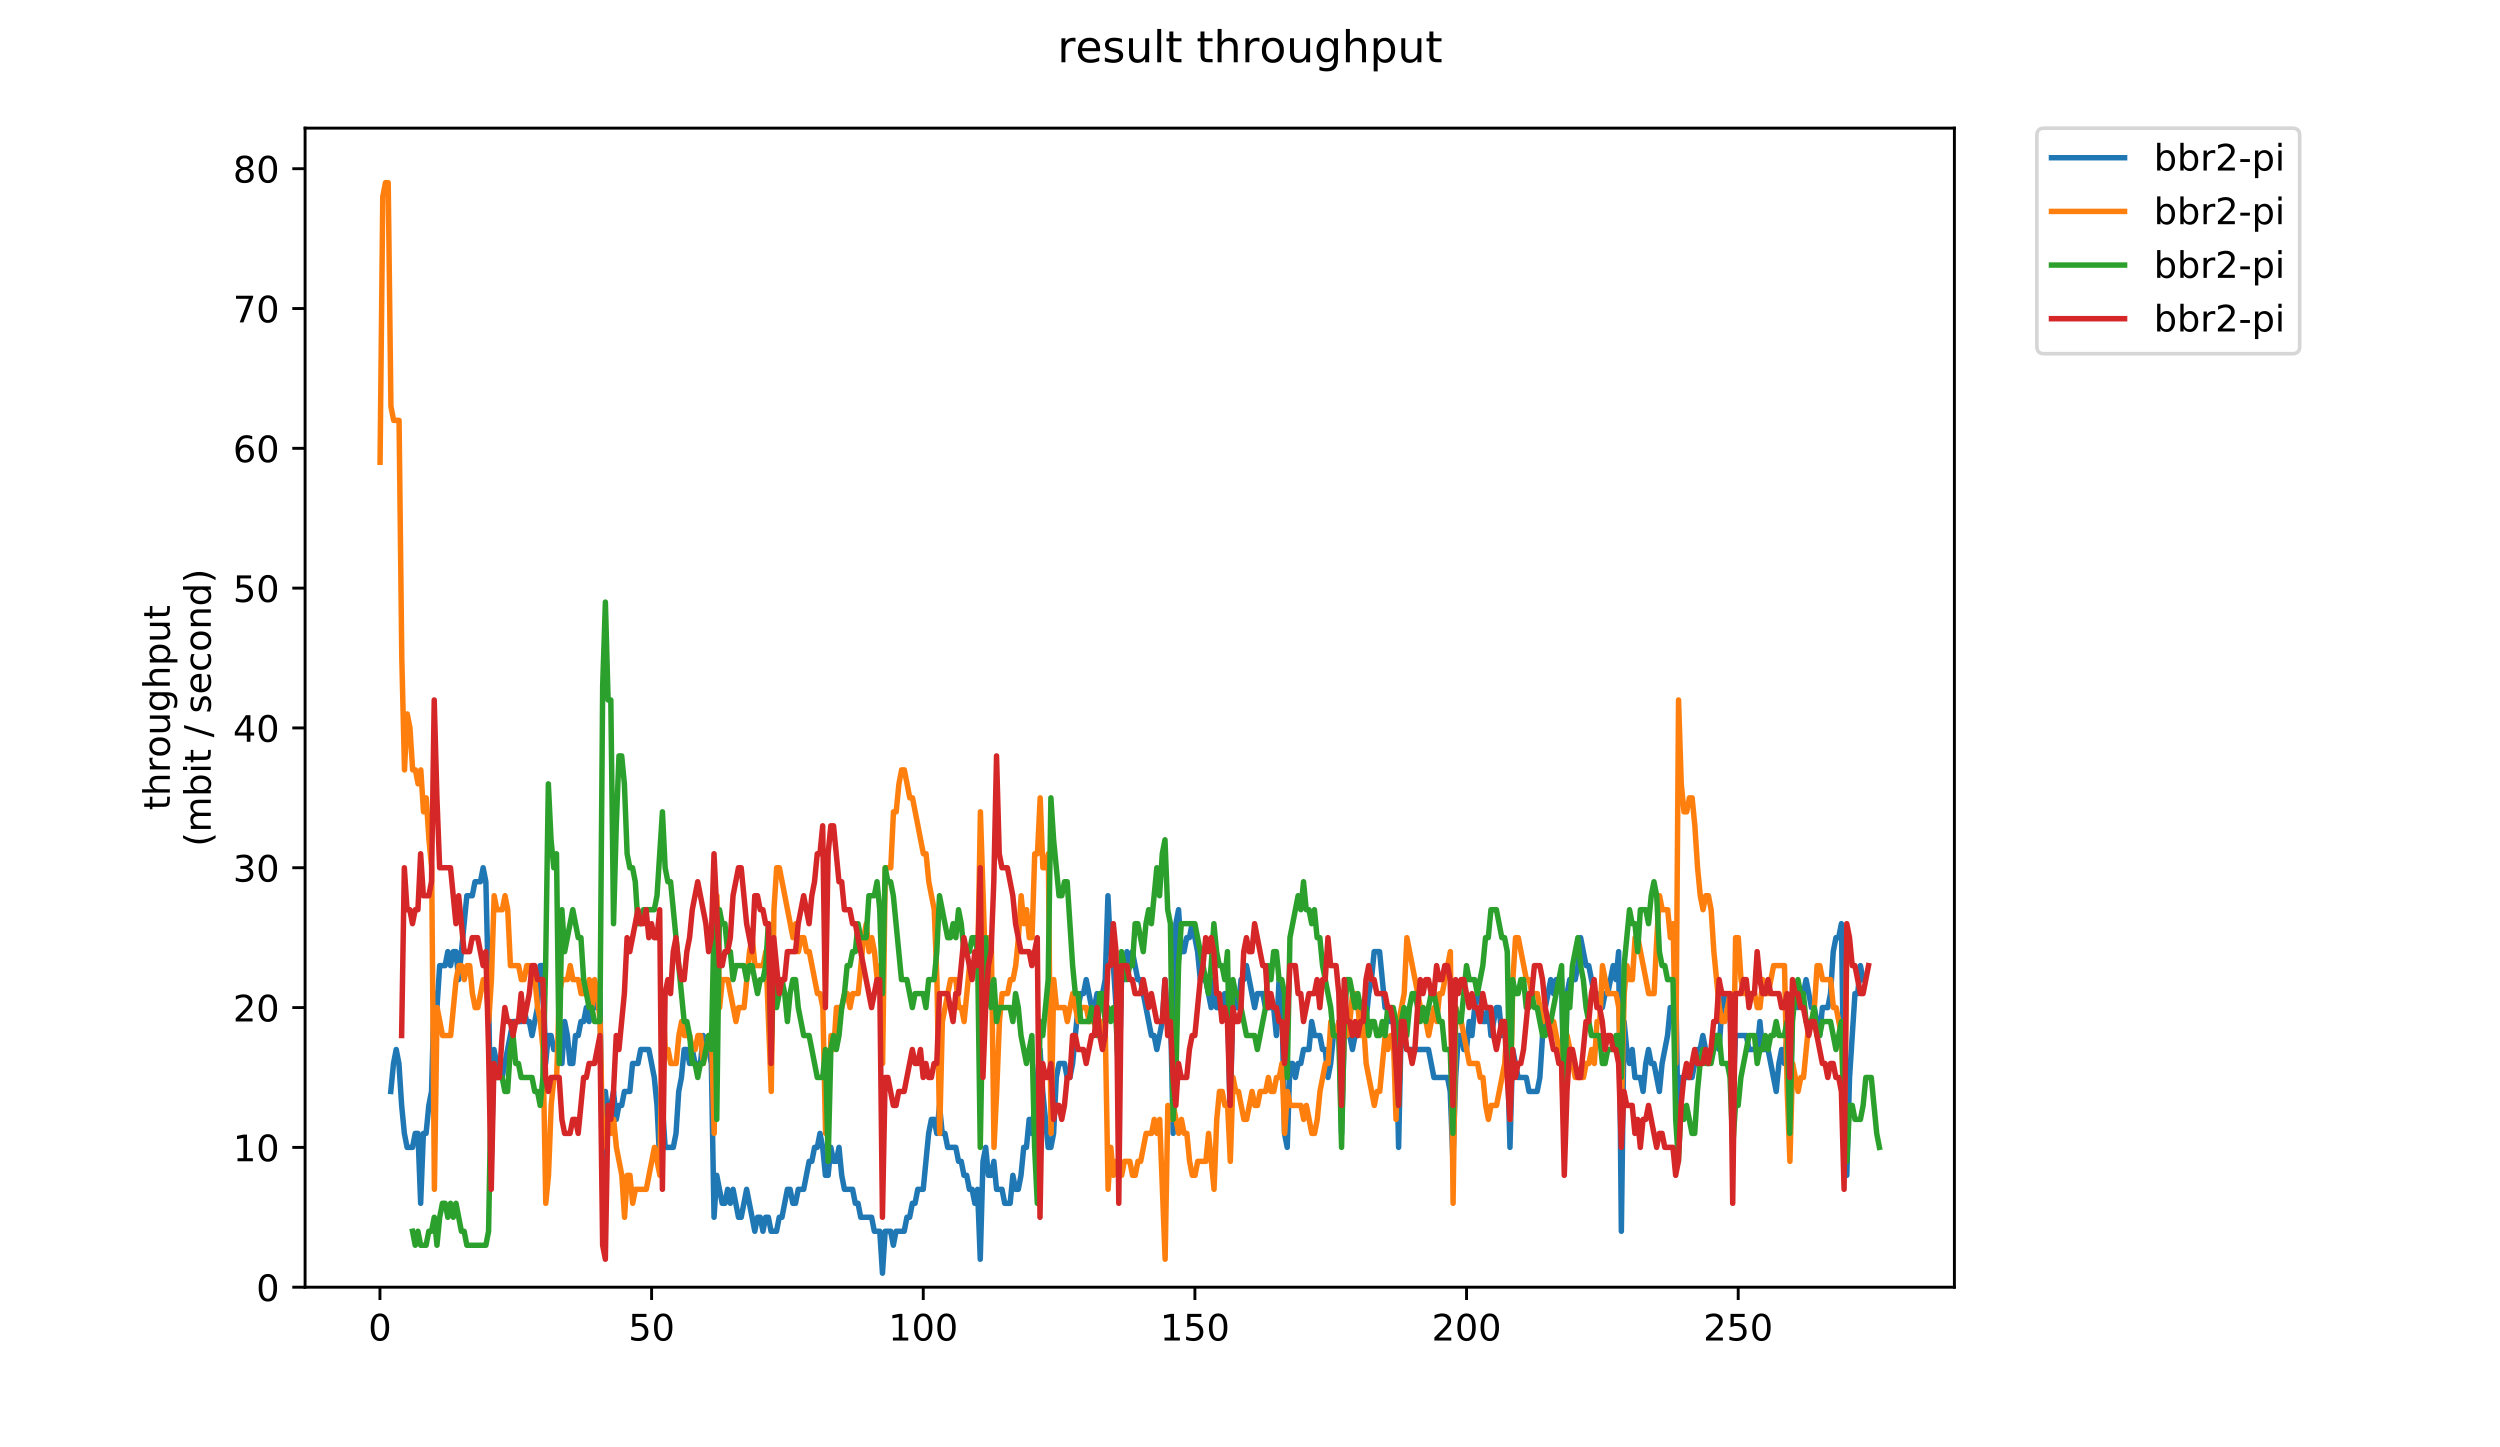 <?xml version="1.0" encoding="utf-8" standalone="no"?>
<!DOCTYPE svg PUBLIC "-//W3C//DTD SVG 1.1//EN"
  "http://www.w3.org/Graphics/SVG/1.1/DTD/svg11.dtd">
<!-- Created with matplotlib (https://matplotlib.org/) -->
<svg height="396pt" version="1.1" viewBox="0 0 684 396" width="684pt" xmlns="http://www.w3.org/2000/svg" xmlns:xlink="http://www.w3.org/1999/xlink">
 <defs>
  <style type="text/css">
*{stroke-linecap:butt;stroke-linejoin:round;}
  </style>
 </defs>
 <g id="figure_1">
  <g id="patch_1">
   <path d="M 0 396 
L 684 396 
L 684 0 
L 0 0 
z
" style="fill:#ffffff;"/>
  </g>
  <g id="axes_1">
   <g id="patch_2">
    <path d="M 83.472 352.174 
L 534.722 352.174 
L 534.722 35.062 
L 83.472 35.062 
z
" style="fill:#ffffff;"/>
   </g>
   <g id="matplotlib.axis_1">
    <g id="xtick_1">
     <g id="line2d_1">
      <defs>
       <path d="M 0 0 
L 0 3.5 
" id="ma4797d5f36" style="stroke:#000000;stroke-width:0.8;"/>
      </defs>
      <g>
       <use style="stroke:#000000;stroke-width:0.8;" x="103.954" xlink:href="#ma4797d5f36" y="352.174"/>
      </g>
     </g>
     <g id="text_1">
      <!-- 0 -->
      <defs>
       <path d="M 31.781 66.406 
Q 24.172 66.406 20.328 58.906 
Q 16.5 51.422 16.5 36.375 
Q 16.5 21.391 20.328 13.891 
Q 24.172 6.391 31.781 6.391 
Q 39.453 6.391 43.281 13.891 
Q 47.125 21.391 47.125 36.375 
Q 47.125 51.422 43.281 58.906 
Q 39.453 66.406 31.781 66.406 
z
M 31.781 74.219 
Q 44.047 74.219 50.516 64.516 
Q 56.984 54.828 56.984 36.375 
Q 56.984 17.969 50.516 8.266 
Q 44.047 -1.422 31.781 -1.422 
Q 19.531 -1.422 13.062 8.266 
Q 6.594 17.969 6.594 36.375 
Q 6.594 54.828 13.062 64.516 
Q 19.531 74.219 31.781 74.219 
z
" id="DejaVuSans-48"/>
      </defs>
      <g transform="translate(100.773 366.773)scale(0.1 -0.1)">
       <use xlink:href="#DejaVuSans-48"/>
      </g>
     </g>
    </g>
    <g id="xtick_2">
     <g id="line2d_2">
      <g>
       <use style="stroke:#000000;stroke-width:0.8;" x="178.278" xlink:href="#ma4797d5f36" y="352.174"/>
      </g>
     </g>
     <g id="text_2">
      <!-- 50 -->
      <defs>
       <path d="M 10.797 72.906 
L 49.516 72.906 
L 49.516 64.594 
L 19.828 64.594 
L 19.828 46.734 
Q 21.969 47.469 24.109 47.828 
Q 26.266 48.188 28.422 48.188 
Q 40.625 48.188 47.75 41.5 
Q 54.891 34.812 54.891 23.391 
Q 54.891 11.625 47.562 5.094 
Q 40.234 -1.422 26.906 -1.422 
Q 22.312 -1.422 17.547 -0.641 
Q 12.797 0.141 7.719 1.703 
L 7.719 11.625 
Q 12.109 9.234 16.797 8.062 
Q 21.484 6.891 26.703 6.891 
Q 35.156 6.891 40.078 11.328 
Q 45.016 15.766 45.016 23.391 
Q 45.016 31 40.078 35.438 
Q 35.156 39.891 26.703 39.891 
Q 22.75 39.891 18.812 39.016 
Q 14.891 38.141 10.797 36.281 
z
" id="DejaVuSans-53"/>
      </defs>
      <g transform="translate(171.915 366.773)scale(0.1 -0.1)">
       <use xlink:href="#DejaVuSans-53"/>
       <use x="63.623" xlink:href="#DejaVuSans-48"/>
      </g>
     </g>
    </g>
    <g id="xtick_3">
     <g id="line2d_3">
      <g>
       <use style="stroke:#000000;stroke-width:0.8;" x="252.601" xlink:href="#ma4797d5f36" y="352.174"/>
      </g>
     </g>
     <g id="text_3">
      <!-- 100 -->
      <defs>
       <path d="M 12.406 8.297 
L 28.516 8.297 
L 28.516 63.922 
L 10.984 60.406 
L 10.984 69.391 
L 28.422 72.906 
L 38.281 72.906 
L 38.281 8.297 
L 54.391 8.297 
L 54.391 0 
L 12.406 0 
z
" id="DejaVuSans-49"/>
      </defs>
      <g transform="translate(243.057 366.773)scale(0.1 -0.1)">
       <use xlink:href="#DejaVuSans-49"/>
       <use x="63.623" xlink:href="#DejaVuSans-48"/>
       <use x="127.246" xlink:href="#DejaVuSans-48"/>
      </g>
     </g>
    </g>
    <g id="xtick_4">
     <g id="line2d_4">
      <g>
       <use style="stroke:#000000;stroke-width:0.8;" x="326.925" xlink:href="#ma4797d5f36" y="352.174"/>
      </g>
     </g>
     <g id="text_4">
      <!-- 150 -->
      <g transform="translate(317.381 366.773)scale(0.1 -0.1)">
       <use xlink:href="#DejaVuSans-49"/>
       <use x="63.623" xlink:href="#DejaVuSans-53"/>
       <use x="127.246" xlink:href="#DejaVuSans-48"/>
      </g>
     </g>
    </g>
    <g id="xtick_5">
     <g id="line2d_5">
      <g>
       <use style="stroke:#000000;stroke-width:0.8;" x="401.248" xlink:href="#ma4797d5f36" y="352.174"/>
      </g>
     </g>
     <g id="text_5">
      <!-- 200 -->
      <defs>
       <path d="M 19.188 8.297 
L 53.609 8.297 
L 53.609 0 
L 7.328 0 
L 7.328 8.297 
Q 12.938 14.109 22.625 23.891 
Q 32.328 33.688 34.812 36.531 
Q 39.547 41.844 41.422 45.531 
Q 43.312 49.219 43.312 52.781 
Q 43.312 58.594 39.234 62.25 
Q 35.156 65.922 28.609 65.922 
Q 23.969 65.922 18.812 64.312 
Q 13.672 62.703 7.812 59.422 
L 7.812 69.391 
Q 13.766 71.781 18.938 73 
Q 24.125 74.219 28.422 74.219 
Q 39.75 74.219 46.484 68.547 
Q 53.219 62.891 53.219 53.422 
Q 53.219 48.922 51.531 44.891 
Q 49.859 40.875 45.406 35.406 
Q 44.188 33.984 37.641 27.219 
Q 31.109 20.453 19.188 8.297 
z
" id="DejaVuSans-50"/>
      </defs>
      <g transform="translate(391.704 366.773)scale(0.1 -0.1)">
       <use xlink:href="#DejaVuSans-50"/>
       <use x="63.623" xlink:href="#DejaVuSans-48"/>
       <use x="127.246" xlink:href="#DejaVuSans-48"/>
      </g>
     </g>
    </g>
    <g id="xtick_6">
     <g id="line2d_6">
      <g>
       <use style="stroke:#000000;stroke-width:0.8;" x="475.572" xlink:href="#ma4797d5f36" y="352.174"/>
      </g>
     </g>
     <g id="text_6">
      <!-- 250 -->
      <g transform="translate(466.028 366.773)scale(0.1 -0.1)">
       <use xlink:href="#DejaVuSans-50"/>
       <use x="63.623" xlink:href="#DejaVuSans-53"/>
       <use x="127.246" xlink:href="#DejaVuSans-48"/>
      </g>
     </g>
    </g>
   </g>
   <g id="matplotlib.axis_2">
    <g id="ytick_1">
     <g id="line2d_7">
      <defs>
       <path d="M 0 0 
L -3.5 0 
" id="m66c50a9ea8" style="stroke:#000000;stroke-width:0.8;"/>
      </defs>
      <g>
       <use style="stroke:#000000;stroke-width:0.8;" x="83.472" xlink:href="#m66c50a9ea8" y="352.174"/>
      </g>
     </g>
     <g id="text_7">
      <!-- 0 -->
      <g transform="translate(70.11 355.973)scale(0.1 -0.1)">
       <use xlink:href="#DejaVuSans-48"/>
      </g>
     </g>
    </g>
    <g id="ytick_2">
     <g id="line2d_8">
      <g>
       <use style="stroke:#000000;stroke-width:0.8;" x="83.472" xlink:href="#m66c50a9ea8" y="313.922"/>
      </g>
     </g>
     <g id="text_8">
      <!-- 10 -->
      <g transform="translate(63.747 317.721)scale(0.1 -0.1)">
       <use xlink:href="#DejaVuSans-49"/>
       <use x="63.623" xlink:href="#DejaVuSans-48"/>
      </g>
     </g>
    </g>
    <g id="ytick_3">
     <g id="line2d_9">
      <g>
       <use style="stroke:#000000;stroke-width:0.8;" x="83.472" xlink:href="#m66c50a9ea8" y="275.67"/>
      </g>
     </g>
     <g id="text_9">
      <!-- 20 -->
      <g transform="translate(63.747 279.469)scale(0.1 -0.1)">
       <use xlink:href="#DejaVuSans-50"/>
       <use x="63.623" xlink:href="#DejaVuSans-48"/>
      </g>
     </g>
    </g>
    <g id="ytick_4">
     <g id="line2d_10">
      <g>
       <use style="stroke:#000000;stroke-width:0.8;" x="83.472" xlink:href="#m66c50a9ea8" y="237.417"/>
      </g>
     </g>
     <g id="text_10">
      <!-- 30 -->
      <defs>
       <path d="M 40.578 39.312 
Q 47.656 37.797 51.625 33 
Q 55.609 28.219 55.609 21.188 
Q 55.609 10.406 48.188 4.484 
Q 40.766 -1.422 27.094 -1.422 
Q 22.516 -1.422 17.656 -0.516 
Q 12.797 0.391 7.625 2.203 
L 7.625 11.719 
Q 11.719 9.328 16.594 8.109 
Q 21.484 6.891 26.812 6.891 
Q 36.078 6.891 40.938 10.547 
Q 45.797 14.203 45.797 21.188 
Q 45.797 27.641 41.281 31.266 
Q 36.766 34.906 28.719 34.906 
L 20.219 34.906 
L 20.219 43.016 
L 29.109 43.016 
Q 36.375 43.016 40.234 45.922 
Q 44.094 48.828 44.094 54.297 
Q 44.094 59.906 40.109 62.906 
Q 36.141 65.922 28.719 65.922 
Q 24.656 65.922 20.016 65.031 
Q 15.375 64.156 9.812 62.312 
L 9.812 71.094 
Q 15.438 72.656 20.344 73.438 
Q 25.25 74.219 29.594 74.219 
Q 40.828 74.219 47.359 69.109 
Q 53.906 64.016 53.906 55.328 
Q 53.906 49.266 50.438 45.094 
Q 46.969 40.922 40.578 39.312 
z
" id="DejaVuSans-51"/>
      </defs>
      <g transform="translate(63.747 241.216)scale(0.1 -0.1)">
       <use xlink:href="#DejaVuSans-51"/>
       <use x="63.623" xlink:href="#DejaVuSans-48"/>
      </g>
     </g>
    </g>
    <g id="ytick_5">
     <g id="line2d_11">
      <g>
       <use style="stroke:#000000;stroke-width:0.8;" x="83.472" xlink:href="#m66c50a9ea8" y="199.165"/>
      </g>
     </g>
     <g id="text_11">
      <!-- 40 -->
      <defs>
       <path d="M 37.797 64.312 
L 12.891 25.391 
L 37.797 25.391 
z
M 35.203 72.906 
L 47.609 72.906 
L 47.609 25.391 
L 58.016 25.391 
L 58.016 17.188 
L 47.609 17.188 
L 47.609 0 
L 37.797 0 
L 37.797 17.188 
L 4.891 17.188 
L 4.891 26.703 
z
" id="DejaVuSans-52"/>
      </defs>
      <g transform="translate(63.747 202.964)scale(0.1 -0.1)">
       <use xlink:href="#DejaVuSans-52"/>
       <use x="63.623" xlink:href="#DejaVuSans-48"/>
      </g>
     </g>
    </g>
    <g id="ytick_6">
     <g id="line2d_12">
      <g>
       <use style="stroke:#000000;stroke-width:0.8;" x="83.472" xlink:href="#m66c50a9ea8" y="160.913"/>
      </g>
     </g>
     <g id="text_12">
      <!-- 50 -->
      <g transform="translate(63.747 164.712)scale(0.1 -0.1)">
       <use xlink:href="#DejaVuSans-53"/>
       <use x="63.623" xlink:href="#DejaVuSans-48"/>
      </g>
     </g>
    </g>
    <g id="ytick_7">
     <g id="line2d_13">
      <g>
       <use style="stroke:#000000;stroke-width:0.8;" x="83.472" xlink:href="#m66c50a9ea8" y="122.66"/>
      </g>
     </g>
     <g id="text_13">
      <!-- 60 -->
      <defs>
       <path d="M 33.016 40.375 
Q 26.375 40.375 22.484 35.828 
Q 18.609 31.297 18.609 23.391 
Q 18.609 15.531 22.484 10.953 
Q 26.375 6.391 33.016 6.391 
Q 39.656 6.391 43.531 10.953 
Q 47.406 15.531 47.406 23.391 
Q 47.406 31.297 43.531 35.828 
Q 39.656 40.375 33.016 40.375 
z
M 52.594 71.297 
L 52.594 62.312 
Q 48.875 64.062 45.094 64.984 
Q 41.312 65.922 37.594 65.922 
Q 27.828 65.922 22.672 59.328 
Q 17.531 52.734 16.797 39.406 
Q 19.672 43.656 24.016 45.922 
Q 28.375 48.188 33.594 48.188 
Q 44.578 48.188 50.953 41.516 
Q 57.328 34.859 57.328 23.391 
Q 57.328 12.156 50.688 5.359 
Q 44.047 -1.422 33.016 -1.422 
Q 20.359 -1.422 13.672 8.266 
Q 6.984 17.969 6.984 36.375 
Q 6.984 53.656 15.188 63.938 
Q 23.391 74.219 37.203 74.219 
Q 40.922 74.219 44.703 73.484 
Q 48.484 72.75 52.594 71.297 
z
" id="DejaVuSans-54"/>
      </defs>
      <g transform="translate(63.747 126.46)scale(0.1 -0.1)">
       <use xlink:href="#DejaVuSans-54"/>
       <use x="63.623" xlink:href="#DejaVuSans-48"/>
      </g>
     </g>
    </g>
    <g id="ytick_8">
     <g id="line2d_14">
      <g>
       <use style="stroke:#000000;stroke-width:0.8;" x="83.472" xlink:href="#m66c50a9ea8" y="84.408"/>
      </g>
     </g>
     <g id="text_14">
      <!-- 70 -->
      <defs>
       <path d="M 8.203 72.906 
L 55.078 72.906 
L 55.078 68.703 
L 28.609 0 
L 18.312 0 
L 43.219 64.594 
L 8.203 64.594 
z
" id="DejaVuSans-55"/>
      </defs>
      <g transform="translate(63.747 88.207)scale(0.1 -0.1)">
       <use xlink:href="#DejaVuSans-55"/>
       <use x="63.623" xlink:href="#DejaVuSans-48"/>
      </g>
     </g>
    </g>
    <g id="ytick_9">
     <g id="line2d_15">
      <g>
       <use style="stroke:#000000;stroke-width:0.8;" x="83.472" xlink:href="#m66c50a9ea8" y="46.156"/>
      </g>
     </g>
     <g id="text_15">
      <!-- 80 -->
      <defs>
       <path d="M 31.781 34.625 
Q 24.75 34.625 20.719 30.859 
Q 16.703 27.094 16.703 20.516 
Q 16.703 13.922 20.719 10.156 
Q 24.75 6.391 31.781 6.391 
Q 38.812 6.391 42.859 10.172 
Q 46.922 13.969 46.922 20.516 
Q 46.922 27.094 42.891 30.859 
Q 38.875 34.625 31.781 34.625 
z
M 21.922 38.812 
Q 15.578 40.375 12.031 44.719 
Q 8.5 49.078 8.5 55.328 
Q 8.5 64.062 14.719 69.141 
Q 20.953 74.219 31.781 74.219 
Q 42.672 74.219 48.875 69.141 
Q 55.078 64.062 55.078 55.328 
Q 55.078 49.078 51.531 44.719 
Q 48 40.375 41.703 38.812 
Q 48.828 37.156 52.797 32.312 
Q 56.781 27.484 56.781 20.516 
Q 56.781 9.906 50.312 4.234 
Q 43.844 -1.422 31.781 -1.422 
Q 19.734 -1.422 13.25 4.234 
Q 6.781 9.906 6.781 20.516 
Q 6.781 27.484 10.781 32.312 
Q 14.797 37.156 21.922 38.812 
z
M 18.312 54.391 
Q 18.312 48.734 21.844 45.562 
Q 25.391 42.391 31.781 42.391 
Q 38.141 42.391 41.719 45.562 
Q 45.312 48.734 45.312 54.391 
Q 45.312 60.062 41.719 63.234 
Q 38.141 66.406 31.781 66.406 
Q 25.391 66.406 21.844 63.234 
Q 18.312 60.062 18.312 54.391 
z
" id="DejaVuSans-56"/>
      </defs>
      <g transform="translate(63.747 49.955)scale(0.1 -0.1)">
       <use xlink:href="#DejaVuSans-56"/>
       <use x="63.623" xlink:href="#DejaVuSans-48"/>
      </g>
     </g>
    </g>
    <g id="text_16">
     <!-- throughput -->
     <defs>
      <path d="M 18.312 70.219 
L 18.312 54.688 
L 36.812 54.688 
L 36.812 47.703 
L 18.312 47.703 
L 18.312 18.016 
Q 18.312 11.328 20.141 9.422 
Q 21.969 7.516 27.594 7.516 
L 36.812 7.516 
L 36.812 0 
L 27.594 0 
Q 17.188 0 13.234 3.875 
Q 9.281 7.766 9.281 18.016 
L 9.281 47.703 
L 2.688 47.703 
L 2.688 54.688 
L 9.281 54.688 
L 9.281 70.219 
z
" id="DejaVuSans-116"/>
      <path d="M 54.891 33.016 
L 54.891 0 
L 45.906 0 
L 45.906 32.719 
Q 45.906 40.484 42.875 44.328 
Q 39.844 48.188 33.797 48.188 
Q 26.516 48.188 22.312 43.547 
Q 18.109 38.922 18.109 30.906 
L 18.109 0 
L 9.078 0 
L 9.078 75.984 
L 18.109 75.984 
L 18.109 46.188 
Q 21.344 51.125 25.703 53.562 
Q 30.078 56 35.797 56 
Q 45.219 56 50.047 50.172 
Q 54.891 44.344 54.891 33.016 
z
" id="DejaVuSans-104"/>
      <path d="M 41.109 46.297 
Q 39.594 47.172 37.812 47.578 
Q 36.031 48 33.891 48 
Q 26.266 48 22.188 43.047 
Q 18.109 38.094 18.109 28.812 
L 18.109 0 
L 9.078 0 
L 9.078 54.688 
L 18.109 54.688 
L 18.109 46.188 
Q 20.953 51.172 25.484 53.578 
Q 30.031 56 36.531 56 
Q 37.453 56 38.578 55.875 
Q 39.703 55.766 41.062 55.516 
z
" id="DejaVuSans-114"/>
      <path d="M 30.609 48.391 
Q 23.391 48.391 19.188 42.75 
Q 14.984 37.109 14.984 27.297 
Q 14.984 17.484 19.156 11.844 
Q 23.344 6.203 30.609 6.203 
Q 37.797 6.203 41.984 11.859 
Q 46.188 17.531 46.188 27.297 
Q 46.188 37.016 41.984 42.703 
Q 37.797 48.391 30.609 48.391 
z
M 30.609 56 
Q 42.328 56 49.016 48.375 
Q 55.719 40.766 55.719 27.297 
Q 55.719 13.875 49.016 6.219 
Q 42.328 -1.422 30.609 -1.422 
Q 18.844 -1.422 12.172 6.219 
Q 5.516 13.875 5.516 27.297 
Q 5.516 40.766 12.172 48.375 
Q 18.844 56 30.609 56 
z
" id="DejaVuSans-111"/>
      <path d="M 8.5 21.578 
L 8.5 54.688 
L 17.484 54.688 
L 17.484 21.922 
Q 17.484 14.156 20.5 10.266 
Q 23.531 6.391 29.594 6.391 
Q 36.859 6.391 41.078 11.031 
Q 45.312 15.672 45.312 23.688 
L 45.312 54.688 
L 54.297 54.688 
L 54.297 0 
L 45.312 0 
L 45.312 8.406 
Q 42.047 3.422 37.719 1 
Q 33.406 -1.422 27.688 -1.422 
Q 18.266 -1.422 13.375 4.438 
Q 8.5 10.297 8.5 21.578 
z
M 31.109 56 
z
" id="DejaVuSans-117"/>
      <path d="M 45.406 27.984 
Q 45.406 37.75 41.375 43.109 
Q 37.359 48.484 30.078 48.484 
Q 22.859 48.484 18.828 43.109 
Q 14.797 37.75 14.797 27.984 
Q 14.797 18.266 18.828 12.891 
Q 22.859 7.516 30.078 7.516 
Q 37.359 7.516 41.375 12.891 
Q 45.406 18.266 45.406 27.984 
z
M 54.391 6.781 
Q 54.391 -7.172 48.188 -13.984 
Q 42 -20.797 29.203 -20.797 
Q 24.469 -20.797 20.266 -20.094 
Q 16.062 -19.391 12.109 -17.922 
L 12.109 -9.188 
Q 16.062 -11.328 19.922 -12.344 
Q 23.781 -13.375 27.781 -13.375 
Q 36.625 -13.375 41.016 -8.766 
Q 45.406 -4.156 45.406 5.172 
L 45.406 9.625 
Q 42.625 4.781 38.281 2.391 
Q 33.938 0 27.875 0 
Q 17.828 0 11.672 7.656 
Q 5.516 15.328 5.516 27.984 
Q 5.516 40.672 11.672 48.328 
Q 17.828 56 27.875 56 
Q 33.938 56 38.281 53.609 
Q 42.625 51.219 45.406 46.391 
L 45.406 54.688 
L 54.391 54.688 
z
" id="DejaVuSans-103"/>
      <path d="M 18.109 8.203 
L 18.109 -20.797 
L 9.078 -20.797 
L 9.078 54.688 
L 18.109 54.688 
L 18.109 46.391 
Q 20.953 51.266 25.266 53.625 
Q 29.594 56 35.594 56 
Q 45.562 56 51.781 48.094 
Q 58.016 40.188 58.016 27.297 
Q 58.016 14.406 51.781 6.484 
Q 45.562 -1.422 35.594 -1.422 
Q 29.594 -1.422 25.266 0.953 
Q 20.953 3.328 18.109 8.203 
z
M 48.688 27.297 
Q 48.688 37.203 44.609 42.844 
Q 40.531 48.484 33.406 48.484 
Q 26.266 48.484 22.188 42.844 
Q 18.109 37.203 18.109 27.297 
Q 18.109 17.391 22.188 11.75 
Q 26.266 6.109 33.406 6.109 
Q 40.531 6.109 44.609 11.75 
Q 48.688 17.391 48.688 27.297 
z
" id="DejaVuSans-112"/>
     </defs>
     <g transform="translate(46.47 221.675)rotate(-90)scale(0.1 -0.1)">
      <use xlink:href="#DejaVuSans-116"/>
      <use x="39.209" xlink:href="#DejaVuSans-104"/>
      <use x="102.588" xlink:href="#DejaVuSans-114"/>
      <use x="143.67" xlink:href="#DejaVuSans-111"/>
      <use x="204.852" xlink:href="#DejaVuSans-117"/>
      <use x="268.23" xlink:href="#DejaVuSans-103"/>
      <use x="331.707" xlink:href="#DejaVuSans-104"/>
      <use x="395.086" xlink:href="#DejaVuSans-112"/>
      <use x="458.562" xlink:href="#DejaVuSans-117"/>
      <use x="521.941" xlink:href="#DejaVuSans-116"/>
     </g>
     <!-- (mbit / second) -->
     <defs>
      <path d="M 31 75.875 
Q 24.469 64.656 21.281 53.656 
Q 18.109 42.672 18.109 31.391 
Q 18.109 20.125 21.312 9.062 
Q 24.516 -2 31 -13.188 
L 23.188 -13.188 
Q 15.875 -1.703 12.234 9.375 
Q 8.594 20.453 8.594 31.391 
Q 8.594 42.281 12.203 53.312 
Q 15.828 64.359 23.188 75.875 
z
" id="DejaVuSans-40"/>
      <path d="M 52 44.188 
Q 55.375 50.25 60.062 53.125 
Q 64.75 56 71.094 56 
Q 79.641 56 84.281 50.016 
Q 88.922 44.047 88.922 33.016 
L 88.922 0 
L 79.891 0 
L 79.891 32.719 
Q 79.891 40.578 77.094 44.375 
Q 74.312 48.188 68.609 48.188 
Q 61.625 48.188 57.562 43.547 
Q 53.516 38.922 53.516 30.906 
L 53.516 0 
L 44.484 0 
L 44.484 32.719 
Q 44.484 40.625 41.703 44.406 
Q 38.922 48.188 33.109 48.188 
Q 26.219 48.188 22.156 43.531 
Q 18.109 38.875 18.109 30.906 
L 18.109 0 
L 9.078 0 
L 9.078 54.688 
L 18.109 54.688 
L 18.109 46.188 
Q 21.188 51.219 25.484 53.609 
Q 29.781 56 35.688 56 
Q 41.656 56 45.828 52.969 
Q 50 49.953 52 44.188 
z
" id="DejaVuSans-109"/>
      <path d="M 48.688 27.297 
Q 48.688 37.203 44.609 42.844 
Q 40.531 48.484 33.406 48.484 
Q 26.266 48.484 22.188 42.844 
Q 18.109 37.203 18.109 27.297 
Q 18.109 17.391 22.188 11.75 
Q 26.266 6.109 33.406 6.109 
Q 40.531 6.109 44.609 11.75 
Q 48.688 17.391 48.688 27.297 
z
M 18.109 46.391 
Q 20.953 51.266 25.266 53.625 
Q 29.594 56 35.594 56 
Q 45.562 56 51.781 48.094 
Q 58.016 40.188 58.016 27.297 
Q 58.016 14.406 51.781 6.484 
Q 45.562 -1.422 35.594 -1.422 
Q 29.594 -1.422 25.266 0.953 
Q 20.953 3.328 18.109 8.203 
L 18.109 0 
L 9.078 0 
L 9.078 75.984 
L 18.109 75.984 
z
" id="DejaVuSans-98"/>
      <path d="M 9.422 54.688 
L 18.406 54.688 
L 18.406 0 
L 9.422 0 
z
M 9.422 75.984 
L 18.406 75.984 
L 18.406 64.594 
L 9.422 64.594 
z
" id="DejaVuSans-105"/>
      <path id="DejaVuSans-32"/>
      <path d="M 25.391 72.906 
L 33.688 72.906 
L 8.297 -9.281 
L 0 -9.281 
z
" id="DejaVuSans-47"/>
      <path d="M 44.281 53.078 
L 44.281 44.578 
Q 40.484 46.531 36.375 47.5 
Q 32.281 48.484 27.875 48.484 
Q 21.188 48.484 17.844 46.438 
Q 14.5 44.391 14.5 40.281 
Q 14.5 37.156 16.891 35.375 
Q 19.281 33.594 26.516 31.984 
L 29.594 31.297 
Q 39.156 29.25 43.188 25.516 
Q 47.219 21.781 47.219 15.094 
Q 47.219 7.469 41.188 3.016 
Q 35.156 -1.422 24.609 -1.422 
Q 20.219 -1.422 15.453 -0.562 
Q 10.688 0.297 5.422 2 
L 5.422 11.281 
Q 10.406 8.688 15.234 7.391 
Q 20.062 6.109 24.812 6.109 
Q 31.156 6.109 34.562 8.281 
Q 37.984 10.453 37.984 14.406 
Q 37.984 18.062 35.516 20.016 
Q 33.062 21.969 24.703 23.781 
L 21.578 24.516 
Q 13.234 26.266 9.516 29.906 
Q 5.812 33.547 5.812 39.891 
Q 5.812 47.609 11.281 51.797 
Q 16.75 56 26.812 56 
Q 31.781 56 36.172 55.266 
Q 40.578 54.547 44.281 53.078 
z
" id="DejaVuSans-115"/>
      <path d="M 56.203 29.594 
L 56.203 25.203 
L 14.891 25.203 
Q 15.484 15.922 20.484 11.062 
Q 25.484 6.203 34.422 6.203 
Q 39.594 6.203 44.453 7.469 
Q 49.312 8.734 54.109 11.281 
L 54.109 2.781 
Q 49.266 0.734 44.188 -0.344 
Q 39.109 -1.422 33.891 -1.422 
Q 20.797 -1.422 13.156 6.188 
Q 5.516 13.812 5.516 26.812 
Q 5.516 40.234 12.766 48.109 
Q 20.016 56 32.328 56 
Q 43.359 56 49.781 48.891 
Q 56.203 41.797 56.203 29.594 
z
M 47.219 32.234 
Q 47.125 39.594 43.094 43.984 
Q 39.062 48.391 32.422 48.391 
Q 24.906 48.391 20.391 44.141 
Q 15.875 39.891 15.188 32.172 
z
" id="DejaVuSans-101"/>
      <path d="M 48.781 52.594 
L 48.781 44.188 
Q 44.969 46.297 41.141 47.344 
Q 37.312 48.391 33.406 48.391 
Q 24.656 48.391 19.812 42.844 
Q 14.984 37.312 14.984 27.297 
Q 14.984 17.281 19.812 11.734 
Q 24.656 6.203 33.406 6.203 
Q 37.312 6.203 41.141 7.25 
Q 44.969 8.297 48.781 10.406 
L 48.781 2.094 
Q 45.016 0.344 40.984 -0.531 
Q 36.969 -1.422 32.422 -1.422 
Q 20.062 -1.422 12.781 6.344 
Q 5.516 14.109 5.516 27.297 
Q 5.516 40.672 12.859 48.328 
Q 20.219 56 33.016 56 
Q 37.156 56 41.109 55.141 
Q 45.062 54.297 48.781 52.594 
z
" id="DejaVuSans-99"/>
      <path d="M 54.891 33.016 
L 54.891 0 
L 45.906 0 
L 45.906 32.719 
Q 45.906 40.484 42.875 44.328 
Q 39.844 48.188 33.797 48.188 
Q 26.516 48.188 22.312 43.547 
Q 18.109 38.922 18.109 30.906 
L 18.109 0 
L 9.078 0 
L 9.078 54.688 
L 18.109 54.688 
L 18.109 46.188 
Q 21.344 51.125 25.703 53.562 
Q 30.078 56 35.797 56 
Q 45.219 56 50.047 50.172 
Q 54.891 44.344 54.891 33.016 
z
" id="DejaVuSans-110"/>
      <path d="M 45.406 46.391 
L 45.406 75.984 
L 54.391 75.984 
L 54.391 0 
L 45.406 0 
L 45.406 8.203 
Q 42.578 3.328 38.25 0.953 
Q 33.938 -1.422 27.875 -1.422 
Q 17.969 -1.422 11.734 6.484 
Q 5.516 14.406 5.516 27.297 
Q 5.516 40.188 11.734 48.094 
Q 17.969 56 27.875 56 
Q 33.938 56 38.25 53.625 
Q 42.578 51.266 45.406 46.391 
z
M 14.797 27.297 
Q 14.797 17.391 18.875 11.75 
Q 22.953 6.109 30.078 6.109 
Q 37.203 6.109 41.297 11.75 
Q 45.406 17.391 45.406 27.297 
Q 45.406 37.203 41.297 42.844 
Q 37.203 48.484 30.078 48.484 
Q 22.953 48.484 18.875 42.844 
Q 14.797 37.203 14.797 27.297 
z
" id="DejaVuSans-100"/>
      <path d="M 8.016 75.875 
L 15.828 75.875 
Q 23.141 64.359 26.781 53.312 
Q 30.422 42.281 30.422 31.391 
Q 30.422 20.453 26.781 9.375 
Q 23.141 -1.703 15.828 -13.188 
L 8.016 -13.188 
Q 14.5 -2 17.703 9.062 
Q 20.906 20.125 20.906 31.391 
Q 20.906 42.672 17.703 53.656 
Q 14.5 64.656 8.016 75.875 
z
" id="DejaVuSans-41"/>
     </defs>
     <g transform="translate(57.668 231.609)rotate(-90)scale(0.1 -0.1)">
      <use xlink:href="#DejaVuSans-40"/>
      <use x="39.014" xlink:href="#DejaVuSans-109"/>
      <use x="136.426" xlink:href="#DejaVuSans-98"/>
      <use x="199.902" xlink:href="#DejaVuSans-105"/>
      <use x="227.686" xlink:href="#DejaVuSans-116"/>
      <use x="266.895" xlink:href="#DejaVuSans-32"/>
      <use x="298.682" xlink:href="#DejaVuSans-47"/>
      <use x="332.373" xlink:href="#DejaVuSans-32"/>
      <use x="364.16" xlink:href="#DejaVuSans-115"/>
      <use x="416.26" xlink:href="#DejaVuSans-101"/>
      <use x="477.783" xlink:href="#DejaVuSans-99"/>
      <use x="532.764" xlink:href="#DejaVuSans-111"/>
      <use x="593.945" xlink:href="#DejaVuSans-110"/>
      <use x="657.324" xlink:href="#DejaVuSans-100"/>
      <use x="720.801" xlink:href="#DejaVuSans-41"/>
     </g>
    </g>
   </g>
   <g id="line2d_16">
    <path clip-path="url(#p5ceeae126e)" d="M 106.917 298.621 
L 107.66 290.97 
L 108.403 287.145 
L 109.146 290.97 
L 109.889 302.446 
L 110.633 310.097 
L 111.376 313.922 
L 112.862 313.922 
L 113.606 310.097 
L 114.349 310.097 
L 115.092 329.223 
L 115.835 310.097 
L 116.579 310.097 
L 117.322 302.446 
L 118.065 298.621 
L 118.808 271.844 
L 119.552 275.67 
L 120.295 264.194 
L 121.781 264.194 
L 122.524 260.369 
L 123.268 264.194 
L 124.011 260.369 
L 124.754 260.369 
L 125.497 268.019 
L 127.727 245.068 
L 129.214 245.068 
L 129.957 241.242 
L 131.443 241.242 
L 132.187 237.417 
L 132.93 241.242 
L 133.673 271.844 
L 134.416 317.747 
L 135.159 287.145 
L 135.903 290.97 
L 136.646 290.97 
L 137.389 294.796 
L 140.362 279.495 
L 142.592 279.495 
L 143.335 275.67 
L 144.078 279.495 
L 144.822 279.495 
L 145.565 283.32 
L 147.051 275.67 
L 147.794 264.194 
L 148.538 264.194 
L 149.281 290.97 
L 150.024 283.32 
L 150.767 283.32 
L 151.511 287.145 
L 152.997 287.145 
L 153.74 290.97 
L 154.484 279.495 
L 155.227 283.32 
L 155.97 290.97 
L 156.713 290.97 
L 157.457 283.32 
L 158.2 283.32 
L 158.943 279.495 
L 159.686 279.495 
L 160.429 275.67 
L 161.173 279.495 
L 161.916 271.844 
L 162.659 275.67 
L 163.402 275.67 
L 164.146 271.844 
L 164.889 325.398 
L 165.632 298.621 
L 166.375 306.271 
L 167.862 298.621 
L 168.605 306.271 
L 169.348 302.446 
L 170.092 302.446 
L 170.835 298.621 
L 172.321 298.621 
L 173.064 290.97 
L 174.551 290.97 
L 175.294 287.145 
L 177.524 287.145 
L 179.01 294.796 
L 179.754 302.446 
L 180.497 317.747 
L 181.24 302.446 
L 181.983 313.922 
L 184.213 313.922 
L 184.956 310.097 
L 185.699 298.621 
L 186.443 294.796 
L 187.186 287.145 
L 187.929 287.145 
L 188.672 290.97 
L 189.416 287.145 
L 190.159 290.97 
L 191.645 290.97 
L 192.389 283.32 
L 193.132 287.145 
L 193.875 287.145 
L 194.618 290.97 
L 195.362 333.048 
L 196.105 321.572 
L 197.591 329.223 
L 198.334 329.223 
L 199.078 325.398 
L 199.821 329.223 
L 200.564 325.398 
L 202.051 333.048 
L 202.794 333.048 
L 204.28 325.398 
L 206.51 336.873 
L 207.253 333.048 
L 207.997 333.048 
L 208.74 336.873 
L 209.483 333.048 
L 210.226 333.048 
L 210.969 336.873 
L 212.456 336.873 
L 213.199 333.048 
L 213.942 333.048 
L 215.429 325.398 
L 216.172 325.398 
L 216.915 329.223 
L 217.659 329.223 
L 218.402 325.398 
L 219.888 325.398 
L 221.375 317.747 
L 222.118 317.747 
L 222.861 313.922 
L 223.604 313.922 
L 224.348 310.097 
L 225.091 313.922 
L 225.834 321.572 
L 226.577 321.572 
L 227.321 313.922 
L 228.064 317.747 
L 228.807 317.747 
L 229.55 313.922 
L 230.294 321.572 
L 231.037 325.398 
L 233.267 325.398 
L 234.01 329.223 
L 234.753 329.223 
L 235.496 333.048 
L 238.469 333.048 
L 239.212 336.873 
L 240.699 336.873 
L 241.442 348.349 
L 242.185 336.873 
L 243.672 336.873 
L 244.415 340.698 
L 245.158 336.873 
L 247.388 336.873 
L 248.131 333.048 
L 248.874 333.048 
L 249.618 329.223 
L 250.361 329.223 
L 251.104 325.398 
L 252.591 325.398 
L 254.077 310.097 
L 254.82 306.271 
L 255.564 306.271 
L 256.307 310.097 
L 257.05 302.446 
L 257.793 310.097 
L 258.537 310.097 
L 259.28 313.922 
L 261.509 313.922 
L 262.253 317.747 
L 262.996 317.747 
L 263.739 321.572 
L 264.482 321.572 
L 265.226 325.398 
L 265.969 325.398 
L 266.712 329.223 
L 267.455 325.398 
L 268.199 344.524 
L 268.942 317.747 
L 269.685 313.922 
L 270.428 321.572 
L 271.172 321.572 
L 271.915 317.747 
L 272.658 325.398 
L 274.144 325.398 
L 274.888 329.223 
L 276.374 329.223 
L 277.117 321.572 
L 277.861 325.398 
L 278.604 325.398 
L 279.347 321.572 
L 280.09 313.922 
L 280.834 313.922 
L 281.577 306.271 
L 282.32 310.097 
L 284.55 287.145 
L 285.293 298.621 
L 286.779 313.922 
L 287.523 313.922 
L 288.266 310.097 
L 289.009 294.796 
L 289.752 290.97 
L 291.239 290.97 
L 291.982 294.796 
L 292.725 294.796 
L 293.469 290.97 
L 294.955 275.67 
L 295.698 271.844 
L 296.442 271.844 
L 297.185 268.019 
L 298.671 275.67 
L 299.414 275.67 
L 300.158 271.844 
L 300.901 275.67 
L 302.387 268.019 
L 303.131 245.068 
L 303.874 260.369 
L 304.617 264.194 
L 305.36 275.67 
L 306.104 298.621 
L 306.847 268.019 
L 307.59 268.019 
L 308.333 260.369 
L 309.077 264.194 
L 309.82 260.369 
L 311.306 268.019 
L 312.049 268.019 
L 315.022 283.32 
L 315.766 283.32 
L 316.509 287.145 
L 317.995 279.495 
L 318.739 268.019 
L 319.482 279.495 
L 320.225 275.67 
L 320.968 310.097 
L 321.712 252.718 
L 322.455 248.893 
L 323.198 260.369 
L 323.941 260.369 
L 324.684 256.543 
L 325.428 256.543 
L 326.171 252.718 
L 327.657 260.369 
L 328.401 268.019 
L 329.887 268.019 
L 331.374 275.67 
L 332.117 268.019 
L 332.86 275.67 
L 334.347 275.67 
L 335.09 271.844 
L 335.833 271.844 
L 336.576 306.271 
L 337.319 271.844 
L 338.063 275.67 
L 338.806 275.67 
L 339.549 268.019 
L 340.292 268.019 
L 341.036 264.194 
L 343.265 275.67 
L 344.009 271.844 
L 345.495 271.844 
L 346.238 275.67 
L 348.468 275.67 
L 349.211 283.32 
L 349.954 268.019 
L 350.698 271.844 
L 351.441 310.097 
L 352.184 313.922 
L 352.927 290.97 
L 353.671 290.97 
L 354.414 294.796 
L 355.157 290.97 
L 355.9 290.97 
L 356.644 287.145 
L 358.13 287.145 
L 358.873 279.495 
L 359.617 283.32 
L 361.103 283.32 
L 361.846 287.145 
L 362.589 287.145 
L 363.333 294.796 
L 364.076 290.97 
L 364.819 283.32 
L 365.562 283.32 
L 366.306 279.495 
L 367.049 310.097 
L 367.792 283.32 
L 369.279 283.32 
L 370.022 287.145 
L 370.765 283.32 
L 371.508 283.32 
L 372.252 275.67 
L 372.995 279.495 
L 373.738 279.495 
L 374.481 271.844 
L 375.224 268.019 
L 375.968 260.369 
L 377.454 260.369 
L 378.941 275.67 
L 379.684 275.67 
L 380.427 279.495 
L 381.914 279.495 
L 382.657 313.922 
L 383.4 279.495 
L 384.887 287.145 
L 390.832 287.145 
L 392.319 294.796 
L 396.035 294.796 
L 396.778 298.621 
L 397.522 317.747 
L 398.265 294.796 
L 399.008 283.32 
L 399.751 283.32 
L 400.494 287.145 
L 401.238 287.145 
L 401.981 279.495 
L 402.724 283.32 
L 403.467 275.67 
L 404.211 271.844 
L 404.954 271.844 
L 405.697 279.495 
L 406.44 279.495 
L 407.184 275.67 
L 407.927 283.32 
L 409.413 275.67 
L 410.157 275.67 
L 410.9 283.32 
L 411.643 279.495 
L 412.386 287.145 
L 413.129 313.922 
L 413.873 287.145 
L 415.359 294.796 
L 417.589 294.796 
L 418.332 298.621 
L 420.562 298.621 
L 421.305 294.796 
L 422.048 283.32 
L 422.792 275.67 
L 424.278 268.019 
L 425.021 271.844 
L 425.764 268.019 
L 427.251 268.019 
L 427.994 306.271 
L 428.737 271.844 
L 429.481 268.019 
L 430.967 268.019 
L 431.71 264.194 
L 432.454 256.543 
L 433.94 264.194 
L 434.683 264.194 
L 436.17 271.844 
L 436.913 271.844 
L 437.656 275.67 
L 438.399 275.67 
L 439.143 271.844 
L 439.886 271.844 
L 441.372 264.194 
L 442.116 268.019 
L 442.859 260.369 
L 443.602 336.873 
L 444.345 279.495 
L 445.089 287.145 
L 445.832 290.97 
L 446.575 287.145 
L 447.318 294.796 
L 448.805 294.796 
L 449.548 298.621 
L 450.291 290.97 
L 451.034 287.145 
L 451.778 290.97 
L 452.521 290.97 
L 454.007 298.621 
L 454.751 290.97 
L 456.237 283.32 
L 456.98 275.67 
L 457.724 279.495 
L 458.467 268.019 
L 459.21 313.922 
L 459.953 294.796 
L 462.926 294.796 
L 464.413 287.145 
L 465.156 287.145 
L 465.899 283.32 
L 467.386 290.97 
L 468.129 287.145 
L 468.872 287.145 
L 469.615 283.32 
L 470.359 287.145 
L 471.102 275.67 
L 471.845 271.844 
L 472.588 275.67 
L 473.332 275.67 
L 474.075 302.446 
L 474.818 283.32 
L 477.791 283.32 
L 478.534 287.145 
L 480.764 287.145 
L 481.507 279.495 
L 482.25 287.145 
L 483.737 287.145 
L 485.967 298.621 
L 486.71 290.97 
L 487.453 287.145 
L 488.196 290.97 
L 488.939 283.32 
L 489.683 310.097 
L 490.426 275.67 
L 491.169 271.844 
L 491.912 275.67 
L 492.656 271.844 
L 493.399 271.844 
L 494.142 268.019 
L 495.629 275.67 
L 496.372 275.67 
L 497.858 283.32 
L 498.602 275.67 
L 500.088 275.67 
L 500.831 271.844 
L 501.574 260.369 
L 502.318 256.543 
L 503.061 256.543 
L 503.804 252.718 
L 504.547 302.446 
L 505.291 321.572 
L 506.034 294.796 
L 507.52 271.844 
L 508.264 271.844 
L 509.007 264.194 
L 509.75 268.019 
L 509.75 268.019 
" style="fill:none;stroke:#1f77b4;stroke-linecap:square;stroke-width:1.5;"/>
   </g>
   <g id="line2d_17">
    <path clip-path="url(#p5ceeae126e)" d="M 103.984 126.486 
L 104.727 53.806 
L 105.47 49.981 
L 106.213 49.981 
L 106.957 111.185 
L 107.7 115.01 
L 109.186 115.01 
L 109.93 180.039 
L 110.673 210.641 
L 111.416 195.34 
L 112.159 199.165 
L 112.903 210.641 
L 113.646 210.641 
L 114.389 214.466 
L 115.132 210.641 
L 115.875 222.116 
L 116.619 218.291 
L 117.362 229.767 
L 118.105 237.417 
L 118.848 325.398 
L 119.592 275.67 
L 121.078 283.32 
L 123.308 283.32 
L 124.794 268.019 
L 125.538 264.194 
L 126.281 264.194 
L 127.024 268.019 
L 127.767 264.194 
L 128.51 264.194 
L 129.254 271.844 
L 129.997 275.67 
L 130.74 275.67 
L 132.227 268.019 
L 132.97 268.019 
L 133.713 279.495 
L 134.456 268.019 
L 135.2 245.068 
L 135.943 248.893 
L 137.429 248.893 
L 138.173 245.068 
L 138.916 248.893 
L 139.659 264.194 
L 141.889 264.194 
L 142.632 268.019 
L 143.375 268.019 
L 144.118 264.194 
L 144.862 264.194 
L 145.605 268.019 
L 146.348 268.019 
L 147.091 275.67 
L 147.835 279.495 
L 148.578 287.145 
L 149.321 329.223 
L 150.064 321.572 
L 150.808 302.446 
L 151.551 294.796 
L 152.294 294.796 
L 153.037 271.844 
L 153.78 268.019 
L 155.267 268.019 
L 156.01 264.194 
L 156.753 268.019 
L 158.24 268.019 
L 158.983 271.844 
L 160.47 271.844 
L 161.213 268.019 
L 161.956 275.67 
L 162.699 268.019 
L 163.443 271.844 
L 164.186 279.495 
L 164.929 313.922 
L 165.672 306.271 
L 166.415 310.097 
L 167.159 310.097 
L 167.902 306.271 
L 168.645 313.922 
L 170.132 321.572 
L 170.875 333.048 
L 171.618 321.572 
L 172.361 321.572 
L 173.105 329.223 
L 173.848 325.398 
L 176.821 325.398 
L 179.05 313.922 
L 180.537 321.572 
L 181.28 271.844 
L 182.023 287.145 
L 182.767 287.145 
L 183.51 290.97 
L 184.996 290.97 
L 185.74 283.32 
L 186.483 279.495 
L 187.226 283.32 
L 188.713 283.32 
L 189.456 287.145 
L 190.199 287.145 
L 190.942 283.32 
L 191.685 283.32 
L 192.429 290.97 
L 193.915 283.32 
L 194.658 283.32 
L 195.402 310.097 
L 196.145 245.068 
L 196.888 275.67 
L 197.631 268.019 
L 199.118 268.019 
L 201.348 279.495 
L 202.091 275.67 
L 203.577 275.67 
L 205.064 260.369 
L 205.807 256.543 
L 206.55 264.194 
L 208.78 264.194 
L 209.523 260.369 
L 211.01 298.621 
L 211.753 248.893 
L 212.496 237.417 
L 213.239 237.417 
L 216.955 256.543 
L 217.699 252.718 
L 218.442 260.369 
L 219.185 256.543 
L 219.928 256.543 
L 220.672 260.369 
L 221.415 260.369 
L 223.645 271.844 
L 224.388 271.844 
L 225.131 275.67 
L 225.874 310.097 
L 226.618 302.446 
L 227.361 283.32 
L 228.104 287.145 
L 228.847 275.67 
L 230.334 275.67 
L 231.077 271.844 
L 231.82 271.844 
L 232.563 275.67 
L 233.307 271.844 
L 234.793 271.844 
L 236.28 256.543 
L 237.023 252.718 
L 237.766 260.369 
L 238.509 256.543 
L 239.253 260.369 
L 239.996 268.019 
L 240.739 264.194 
L 241.482 290.97 
L 242.225 237.417 
L 243.712 237.417 
L 244.455 222.116 
L 245.198 222.116 
L 245.942 214.466 
L 246.685 210.641 
L 247.428 210.641 
L 248.915 218.291 
L 249.658 218.291 
L 252.631 233.592 
L 253.374 233.592 
L 254.117 241.242 
L 255.604 248.893 
L 256.347 268.019 
L 257.09 310.097 
L 257.833 279.495 
L 260.063 268.019 
L 261.55 268.019 
L 262.293 275.67 
L 263.036 275.67 
L 263.779 279.495 
L 265.266 264.194 
L 267.495 264.194 
L 268.239 222.116 
L 269.725 268.019 
L 270.468 256.543 
L 271.212 256.543 
L 271.955 313.922 
L 272.698 298.621 
L 273.441 279.495 
L 274.185 271.844 
L 275.671 271.844 
L 276.414 268.019 
L 277.158 268.019 
L 277.901 264.194 
L 278.644 256.543 
L 279.387 245.068 
L 280.13 252.718 
L 280.874 248.893 
L 281.617 256.543 
L 282.36 256.543 
L 283.103 233.592 
L 283.847 233.592 
L 284.59 218.291 
L 285.333 237.417 
L 286.076 237.417 
L 286.82 233.592 
L 287.563 310.097 
L 288.306 268.019 
L 289.049 275.67 
L 291.279 275.67 
L 292.022 279.495 
L 293.509 271.844 
L 294.995 279.495 
L 295.738 275.67 
L 297.225 275.67 
L 297.968 279.495 
L 301.684 279.495 
L 302.428 283.32 
L 303.171 325.398 
L 303.914 313.922 
L 304.657 321.572 
L 305.4 317.747 
L 306.144 317.747 
L 306.887 321.572 
L 307.63 317.747 
L 309.117 317.747 
L 309.86 321.572 
L 310.603 321.572 
L 311.346 317.747 
L 312.09 317.747 
L 313.576 310.097 
L 315.063 310.097 
L 315.806 306.271 
L 316.549 310.097 
L 317.292 306.271 
L 318.779 344.524 
L 319.522 302.446 
L 320.265 306.271 
L 321.008 302.446 
L 322.495 310.097 
L 323.238 306.271 
L 323.981 310.097 
L 324.725 310.097 
L 325.468 317.747 
L 326.211 321.572 
L 326.954 321.572 
L 327.698 317.747 
L 329.927 317.747 
L 330.67 310.097 
L 332.157 325.398 
L 332.9 306.271 
L 333.643 298.621 
L 334.387 298.621 
L 335.13 302.446 
L 335.873 302.446 
L 336.616 317.747 
L 337.36 294.796 
L 338.103 298.621 
L 338.846 298.621 
L 340.333 306.271 
L 341.076 306.271 
L 342.562 298.621 
L 343.305 302.446 
L 344.049 302.446 
L 344.792 298.621 
L 346.278 298.621 
L 347.022 294.796 
L 347.765 298.621 
L 348.508 298.621 
L 349.251 294.796 
L 349.995 294.796 
L 350.738 290.97 
L 351.481 310.097 
L 352.224 298.621 
L 352.968 302.446 
L 355.94 302.446 
L 356.684 306.271 
L 357.427 302.446 
L 358.913 310.097 
L 359.657 310.097 
L 360.4 306.271 
L 361.143 298.621 
L 362.63 290.97 
L 363.373 290.97 
L 364.116 279.495 
L 364.859 283.32 
L 365.603 283.32 
L 366.346 279.495 
L 367.089 306.271 
L 367.832 279.495 
L 368.575 283.32 
L 369.319 279.495 
L 370.062 271.844 
L 370.805 271.844 
L 371.548 275.67 
L 372.292 283.32 
L 373.035 279.495 
L 373.778 290.97 
L 376.008 302.446 
L 376.751 298.621 
L 377.494 298.621 
L 378.981 283.32 
L 379.724 287.145 
L 380.467 283.32 
L 381.21 283.32 
L 381.954 306.271 
L 382.697 279.495 
L 384.183 271.844 
L 384.927 256.543 
L 388.643 275.67 
L 389.386 275.67 
L 390.873 283.32 
L 392.359 275.67 
L 393.102 279.495 
L 393.845 271.844 
L 394.589 271.844 
L 396.818 260.369 
L 397.562 329.223 
L 398.305 275.67 
L 399.048 279.495 
L 399.791 279.495 
L 402.021 290.97 
L 404.251 290.97 
L 404.994 294.796 
L 405.737 294.796 
L 406.481 302.446 
L 407.224 306.271 
L 407.967 302.446 
L 409.453 302.446 
L 411.683 290.97 
L 412.426 279.495 
L 413.17 306.271 
L 413.913 268.019 
L 414.656 256.543 
L 415.399 256.543 
L 417.629 268.019 
L 418.372 268.019 
L 419.116 271.844 
L 420.602 271.844 
L 422.088 279.495 
L 423.575 279.495 
L 424.318 283.32 
L 425.061 279.495 
L 427.291 290.97 
L 428.034 313.922 
L 428.778 283.32 
L 431.007 294.796 
L 433.237 294.796 
L 433.98 290.97 
L 434.723 290.97 
L 435.467 287.145 
L 436.21 290.97 
L 436.953 279.495 
L 437.696 279.495 
L 438.44 264.194 
L 439.926 271.844 
L 442.156 271.844 
L 442.899 275.67 
L 443.642 302.446 
L 444.386 271.844 
L 445.129 264.194 
L 445.872 268.019 
L 446.615 268.019 
L 447.358 256.543 
L 448.102 256.543 
L 451.075 271.844 
L 452.561 271.844 
L 453.304 256.543 
L 454.048 245.068 
L 454.791 248.893 
L 456.277 248.893 
L 457.021 256.543 
L 457.764 252.718 
L 458.507 290.97 
L 459.25 191.514 
L 459.993 214.466 
L 460.737 222.116 
L 461.48 222.116 
L 462.223 218.291 
L 462.966 218.291 
L 463.71 225.942 
L 464.453 237.417 
L 465.196 245.068 
L 465.939 248.893 
L 466.683 245.068 
L 467.426 245.068 
L 468.169 248.893 
L 468.912 260.369 
L 470.399 275.67 
L 471.142 279.495 
L 471.885 279.495 
L 473.372 271.844 
L 474.115 302.446 
L 474.858 256.543 
L 475.601 256.543 
L 476.345 268.019 
L 477.088 271.844 
L 480.061 271.844 
L 480.804 275.67 
L 481.547 275.67 
L 482.291 268.019 
L 483.034 271.844 
L 483.777 271.844 
L 485.263 264.194 
L 488.236 264.194 
L 488.98 298.621 
L 489.723 317.747 
L 490.466 290.97 
L 491.953 298.621 
L 492.696 294.796 
L 493.439 294.796 
L 494.926 279.495 
L 495.669 279.495 
L 496.412 275.67 
L 497.155 264.194 
L 497.898 264.194 
L 498.642 268.019 
L 500.871 268.019 
L 501.615 275.67 
L 502.358 275.67 
L 503.844 283.32 
L 504.588 310.097 
L 505.331 256.543 
L 506.074 260.369 
L 506.074 260.369 
" style="fill:none;stroke:#ff7f0e;stroke-linecap:square;stroke-width:1.5;"/>
   </g>
   <g id="line2d_18">
    <path clip-path="url(#p5ceeae126e)" d="M 112.864 336.873 
L 113.607 340.698 
L 114.35 336.873 
L 115.094 340.698 
L 116.58 340.698 
L 117.323 336.873 
L 118.067 336.873 
L 118.81 333.048 
L 119.553 340.698 
L 120.296 333.048 
L 121.039 329.223 
L 121.783 329.223 
L 122.526 333.048 
L 123.269 329.223 
L 124.012 333.048 
L 124.756 329.223 
L 126.242 336.873 
L 126.985 336.873 
L 127.729 340.698 
L 132.931 340.698 
L 133.674 336.873 
L 134.418 294.796 
L 135.161 290.97 
L 135.904 294.796 
L 137.391 294.796 
L 138.134 298.621 
L 138.877 298.621 
L 139.62 287.145 
L 140.364 283.32 
L 141.107 290.97 
L 141.85 290.97 
L 142.593 294.796 
L 145.566 294.796 
L 146.309 298.621 
L 147.053 298.621 
L 147.796 302.446 
L 148.539 294.796 
L 149.282 264.194 
L 150.026 214.466 
L 150.769 229.767 
L 151.512 237.417 
L 152.255 233.592 
L 152.999 290.97 
L 153.742 248.893 
L 154.485 260.369 
L 156.715 248.893 
L 158.201 256.543 
L 158.944 256.543 
L 159.688 268.019 
L 161.174 275.67 
L 161.917 275.67 
L 162.661 279.495 
L 164.147 279.495 
L 164.89 187.689 
L 165.634 164.738 
L 166.377 191.514 
L 167.12 191.514 
L 167.863 252.718 
L 168.607 225.942 
L 169.35 206.815 
L 170.093 206.815 
L 170.836 214.466 
L 171.579 233.592 
L 172.323 237.417 
L 173.066 237.417 
L 173.809 241.242 
L 174.552 252.718 
L 175.296 252.718 
L 176.039 248.893 
L 179.012 248.893 
L 179.755 245.068 
L 181.242 222.116 
L 181.985 237.417 
L 182.728 241.242 
L 183.471 241.242 
L 187.187 279.495 
L 187.931 279.495 
L 188.674 283.32 
L 189.417 290.97 
L 190.16 290.97 
L 190.904 294.796 
L 191.647 290.97 
L 192.39 290.97 
L 193.877 283.32 
L 194.62 287.145 
L 195.363 252.718 
L 196.106 306.271 
L 196.849 248.893 
L 197.593 252.718 
L 198.336 252.718 
L 199.079 260.369 
L 199.822 260.369 
L 200.566 268.019 
L 201.309 264.194 
L 203.539 264.194 
L 204.282 268.019 
L 205.025 264.194 
L 205.768 264.194 
L 207.255 271.844 
L 207.998 268.019 
L 208.741 268.019 
L 209.484 264.194 
L 210.228 252.718 
L 210.971 287.145 
L 211.714 264.194 
L 212.457 275.67 
L 213.944 268.019 
L 214.687 271.844 
L 215.43 279.495 
L 216.174 271.844 
L 216.917 268.019 
L 217.66 268.019 
L 218.403 275.67 
L 219.89 283.32 
L 221.376 283.32 
L 223.606 294.796 
L 225.092 294.796 
L 225.836 287.145 
L 226.579 317.747 
L 227.322 287.145 
L 228.065 283.32 
L 228.809 287.145 
L 229.552 283.32 
L 230.295 275.67 
L 231.038 271.844 
L 231.782 264.194 
L 232.525 264.194 
L 233.268 260.369 
L 234.011 260.369 
L 234.754 252.718 
L 235.498 256.543 
L 236.984 256.543 
L 237.727 245.068 
L 239.214 245.068 
L 239.957 241.242 
L 240.7 248.893 
L 241.444 271.844 
L 242.187 237.417 
L 242.93 241.242 
L 243.673 241.242 
L 244.417 245.068 
L 246.646 268.019 
L 248.133 268.019 
L 249.619 275.67 
L 250.362 271.844 
L 252.592 271.844 
L 253.335 275.67 
L 254.079 268.019 
L 255.565 268.019 
L 256.308 260.369 
L 257.052 245.068 
L 259.281 256.543 
L 260.024 256.543 
L 260.768 252.718 
L 261.511 256.543 
L 262.254 248.893 
L 262.997 252.718 
L 263.741 260.369 
L 265.227 260.369 
L 265.97 256.543 
L 266.714 256.543 
L 267.457 260.369 
L 268.2 313.922 
L 268.943 271.844 
L 269.687 256.543 
L 270.43 271.844 
L 271.173 275.67 
L 271.916 268.019 
L 272.659 279.495 
L 273.403 275.67 
L 276.376 275.67 
L 277.119 279.495 
L 277.862 271.844 
L 278.605 275.67 
L 279.349 283.32 
L 280.835 290.97 
L 282.322 283.32 
L 283.065 313.922 
L 283.808 329.223 
L 284.551 279.495 
L 285.294 283.32 
L 286.781 268.019 
L 287.524 218.291 
L 288.267 229.767 
L 289.754 245.068 
L 290.497 245.068 
L 291.24 241.242 
L 291.984 241.242 
L 293.47 264.194 
L 294.213 271.844 
L 294.957 271.844 
L 295.7 279.495 
L 297.929 279.495 
L 298.673 275.67 
L 300.159 283.32 
L 300.902 271.844 
L 301.646 271.844 
L 302.389 279.495 
L 303.132 275.67 
L 303.875 279.495 
L 304.619 275.67 
L 305.362 279.495 
L 306.105 294.796 
L 306.848 260.369 
L 308.335 268.019 
L 309.078 264.194 
L 309.821 264.194 
L 310.564 252.718 
L 311.308 252.718 
L 312.794 260.369 
L 313.537 252.718 
L 314.281 248.893 
L 315.024 252.718 
L 316.51 237.417 
L 317.254 245.068 
L 317.997 233.592 
L 318.74 229.767 
L 319.483 248.893 
L 320.227 252.718 
L 320.97 306.271 
L 321.713 294.796 
L 322.456 264.194 
L 323.199 252.718 
L 326.916 252.718 
L 330.632 271.844 
L 331.375 264.194 
L 332.118 252.718 
L 332.862 260.369 
L 333.605 264.194 
L 334.348 264.194 
L 335.091 268.019 
L 335.834 260.369 
L 336.578 298.621 
L 337.321 268.019 
L 338.064 271.844 
L 338.807 271.844 
L 341.037 283.32 
L 343.267 283.32 
L 344.01 287.145 
L 346.24 275.67 
L 346.983 264.194 
L 347.726 268.019 
L 348.469 260.369 
L 349.213 260.369 
L 349.956 268.019 
L 350.699 268.019 
L 351.442 271.844 
L 352.186 294.796 
L 352.929 256.543 
L 355.159 245.068 
L 355.902 248.893 
L 356.645 241.242 
L 357.388 248.893 
L 358.132 248.893 
L 358.875 252.718 
L 359.618 248.893 
L 360.361 256.543 
L 361.104 256.543 
L 361.848 264.194 
L 364.077 275.67 
L 364.821 283.32 
L 366.307 283.32 
L 367.05 313.922 
L 367.794 279.495 
L 368.537 268.019 
L 369.28 268.019 
L 370.767 275.67 
L 371.51 271.844 
L 372.253 275.67 
L 373.739 275.67 
L 374.483 283.32 
L 375.226 279.495 
L 375.969 279.495 
L 376.712 283.32 
L 377.456 283.32 
L 378.199 279.495 
L 378.942 283.32 
L 379.685 275.67 
L 381.172 275.67 
L 381.915 279.495 
L 382.658 302.446 
L 383.402 279.495 
L 384.145 275.67 
L 384.888 283.32 
L 385.631 275.67 
L 386.374 271.844 
L 387.118 271.844 
L 388.604 279.495 
L 389.347 275.67 
L 390.091 279.495 
L 391.577 271.844 
L 392.32 271.844 
L 393.807 279.495 
L 394.55 279.495 
L 395.293 287.145 
L 396.78 287.145 
L 397.523 310.097 
L 398.266 275.67 
L 399.009 279.495 
L 399.753 279.495 
L 401.239 264.194 
L 401.982 268.019 
L 403.469 268.019 
L 404.212 271.844 
L 405.699 264.194 
L 406.442 256.543 
L 407.185 256.543 
L 407.928 248.893 
L 409.415 248.893 
L 410.901 256.543 
L 411.644 256.543 
L 412.388 260.369 
L 413.131 302.446 
L 413.874 268.019 
L 414.617 271.844 
L 415.361 271.844 
L 416.104 268.019 
L 416.847 268.019 
L 417.59 275.67 
L 418.334 275.67 
L 419.077 271.844 
L 419.82 275.67 
L 420.563 275.67 
L 422.05 283.32 
L 422.793 283.32 
L 423.536 279.495 
L 424.28 279.495 
L 427.252 264.194 
L 427.996 306.271 
L 428.739 271.844 
L 429.482 275.67 
L 430.225 264.194 
L 431.712 256.543 
L 432.455 264.194 
L 433.198 268.019 
L 433.942 275.67 
L 435.428 283.32 
L 437.658 283.32 
L 438.401 290.97 
L 439.144 290.97 
L 439.887 287.145 
L 441.374 287.145 
L 442.117 283.32 
L 442.86 283.32 
L 443.604 294.796 
L 444.347 264.194 
L 445.833 248.893 
L 446.577 252.718 
L 447.32 252.718 
L 448.063 260.369 
L 448.806 248.893 
L 450.293 248.893 
L 451.036 252.718 
L 451.779 245.068 
L 452.522 241.242 
L 453.266 245.068 
L 454.009 260.369 
L 454.752 264.194 
L 455.495 264.194 
L 456.239 268.019 
L 457.725 268.019 
L 458.468 306.271 
L 459.212 317.747 
L 459.955 302.446 
L 460.698 306.271 
L 461.441 302.446 
L 462.928 310.097 
L 463.671 310.097 
L 464.414 298.621 
L 465.157 290.97 
L 465.901 287.145 
L 466.644 290.97 
L 468.13 290.97 
L 469.617 283.32 
L 470.36 283.32 
L 471.103 290.97 
L 472.59 290.97 
L 473.333 294.796 
L 474.076 313.922 
L 474.82 302.446 
L 475.563 302.446 
L 476.306 294.796 
L 478.536 283.32 
L 480.022 283.32 
L 480.765 290.97 
L 481.509 287.145 
L 482.252 287.145 
L 482.995 283.32 
L 483.738 287.145 
L 484.482 283.32 
L 485.225 283.32 
L 485.968 279.495 
L 486.711 283.32 
L 488.198 283.32 
L 488.941 279.495 
L 489.684 310.097 
L 490.427 279.495 
L 491.171 271.844 
L 491.914 268.019 
L 492.657 271.844 
L 493.4 271.844 
L 494.144 279.495 
L 495.63 279.495 
L 496.373 275.67 
L 497.117 283.32 
L 497.86 283.32 
L 498.603 279.495 
L 500.833 279.495 
L 502.319 287.145 
L 503.806 279.495 
L 504.549 306.271 
L 505.292 317.747 
L 506.035 302.446 
L 506.779 302.446 
L 507.522 306.271 
L 509.008 306.271 
L 509.752 302.446 
L 510.495 294.796 
L 511.981 294.796 
L 513.468 310.097 
L 514.211 313.922 
L 514.211 313.922 
" style="fill:none;stroke:#2ca02c;stroke-linecap:square;stroke-width:1.5;"/>
   </g>
   <g id="line2d_19">
    <path clip-path="url(#p5ceeae126e)" d="M 109.882 283.32 
L 110.625 237.417 
L 111.368 248.893 
L 112.112 248.893 
L 112.855 252.718 
L 113.598 248.893 
L 114.341 248.893 
L 115.085 233.592 
L 115.828 245.068 
L 117.314 245.068 
L 118.058 241.242 
L 118.801 191.514 
L 119.544 218.291 
L 120.287 237.417 
L 123.26 237.417 
L 124.747 252.718 
L 125.49 245.068 
L 126.976 260.369 
L 128.463 260.369 
L 129.206 256.543 
L 130.693 256.543 
L 132.179 264.194 
L 132.922 260.369 
L 133.666 287.145 
L 134.409 325.398 
L 135.152 290.97 
L 135.895 294.796 
L 136.638 294.796 
L 137.382 283.32 
L 138.125 275.67 
L 138.868 279.495 
L 139.611 279.495 
L 140.355 283.32 
L 141.098 279.495 
L 141.841 279.495 
L 142.584 271.844 
L 143.328 279.495 
L 144.814 271.844 
L 145.557 264.194 
L 146.301 264.194 
L 147.044 268.019 
L 148.53 268.019 
L 149.273 294.796 
L 150.017 298.621 
L 150.76 294.796 
L 152.99 294.796 
L 153.733 306.271 
L 154.476 310.097 
L 155.963 310.097 
L 156.706 306.271 
L 157.449 306.271 
L 158.192 310.097 
L 159.679 294.796 
L 160.422 294.796 
L 161.165 290.97 
L 162.652 290.97 
L 164.138 283.32 
L 164.881 340.698 
L 165.625 344.524 
L 166.368 302.446 
L 167.111 306.271 
L 167.854 298.621 
L 168.598 283.32 
L 169.341 287.145 
L 170.827 271.844 
L 171.571 256.543 
L 172.314 260.369 
L 174.543 248.893 
L 175.287 252.718 
L 176.03 252.718 
L 176.773 248.893 
L 177.516 256.543 
L 178.26 252.718 
L 179.003 256.543 
L 179.746 256.543 
L 180.489 248.893 
L 181.233 325.398 
L 181.976 271.844 
L 182.719 268.019 
L 183.462 271.844 
L 184.206 260.369 
L 184.949 256.543 
L 185.692 264.194 
L 186.435 268.019 
L 187.179 268.019 
L 187.922 260.369 
L 188.665 256.543 
L 189.408 248.893 
L 190.895 241.242 
L 193.124 252.718 
L 193.868 260.369 
L 194.611 256.543 
L 195.354 233.592 
L 196.841 264.194 
L 197.584 264.194 
L 198.327 260.369 
L 199.07 260.369 
L 199.814 256.543 
L 200.557 245.068 
L 202.043 237.417 
L 202.786 237.417 
L 204.273 252.718 
L 205.759 260.369 
L 206.503 245.068 
L 207.246 245.068 
L 207.989 248.893 
L 208.732 248.893 
L 209.476 252.718 
L 210.219 252.718 
L 210.962 290.97 
L 211.705 256.543 
L 213.192 271.844 
L 213.935 268.019 
L 214.678 268.019 
L 215.421 260.369 
L 217.651 260.369 
L 218.394 252.718 
L 219.881 245.068 
L 221.367 252.718 
L 222.111 245.068 
L 222.854 241.242 
L 223.597 233.592 
L 224.34 233.592 
L 225.084 225.942 
L 225.827 275.67 
L 226.57 233.592 
L 227.313 225.942 
L 228.056 225.942 
L 229.543 241.242 
L 230.286 241.242 
L 231.029 248.893 
L 232.516 248.893 
L 233.259 252.718 
L 234.002 252.718 
L 238.462 275.67 
L 239.948 268.019 
L 240.691 268.019 
L 241.435 333.048 
L 242.178 294.796 
L 242.921 294.796 
L 244.408 302.446 
L 245.151 302.446 
L 245.894 298.621 
L 247.381 298.621 
L 249.61 287.145 
L 250.354 290.97 
L 251.097 290.97 
L 251.84 287.145 
L 252.583 294.796 
L 253.326 290.97 
L 254.07 294.796 
L 254.813 294.796 
L 255.556 290.97 
L 256.299 290.97 
L 257.043 271.844 
L 259.272 271.844 
L 260.759 279.495 
L 261.502 271.844 
L 262.245 271.844 
L 263.732 256.543 
L 265.961 268.019 
L 266.705 260.369 
L 267.448 264.194 
L 268.191 237.417 
L 268.934 294.796 
L 269.678 275.67 
L 270.421 264.194 
L 271.164 260.369 
L 271.907 241.242 
L 272.651 206.815 
L 273.394 233.592 
L 274.137 237.417 
L 275.624 237.417 
L 277.11 245.068 
L 277.853 252.718 
L 279.34 260.369 
L 281.569 260.369 
L 282.313 264.194 
L 283.799 256.543 
L 284.542 333.048 
L 285.286 290.97 
L 286.029 294.796 
L 286.772 294.796 
L 287.515 290.97 
L 288.259 306.271 
L 289.002 302.446 
L 289.745 302.446 
L 290.488 306.271 
L 291.231 302.446 
L 291.975 294.796 
L 292.718 294.796 
L 293.461 283.32 
L 294.204 283.32 
L 294.948 287.145 
L 296.434 287.145 
L 297.177 290.97 
L 298.664 283.32 
L 299.407 283.32 
L 300.15 275.67 
L 300.894 283.32 
L 301.637 287.145 
L 302.38 283.32 
L 303.123 264.194 
L 303.866 264.194 
L 304.61 252.718 
L 305.353 260.369 
L 306.096 329.223 
L 306.839 264.194 
L 308.326 264.194 
L 309.069 268.019 
L 309.812 268.019 
L 310.556 271.844 
L 312.042 271.844 
L 312.785 268.019 
L 314.272 275.67 
L 315.015 271.844 
L 316.501 279.495 
L 317.988 279.495 
L 318.731 268.019 
L 319.474 283.32 
L 320.218 279.495 
L 320.961 294.796 
L 321.704 302.446 
L 322.447 290.97 
L 323.191 294.796 
L 324.677 294.796 
L 325.42 287.145 
L 326.164 283.32 
L 326.907 283.32 
L 328.393 268.019 
L 329.136 264.194 
L 329.88 256.543 
L 330.623 260.369 
L 331.366 256.543 
L 332.109 260.369 
L 332.853 271.844 
L 333.596 271.844 
L 334.339 279.495 
L 335.082 275.67 
L 335.826 279.495 
L 336.569 302.446 
L 337.312 275.67 
L 338.055 279.495 
L 338.799 279.495 
L 339.542 275.67 
L 340.285 260.369 
L 341.028 256.543 
L 341.771 260.369 
L 342.515 260.369 
L 343.258 252.718 
L 345.488 264.194 
L 346.231 264.194 
L 346.974 275.67 
L 347.717 271.844 
L 348.461 275.67 
L 349.204 275.67 
L 349.947 279.495 
L 350.69 279.495 
L 351.434 290.97 
L 352.177 279.495 
L 352.92 264.194 
L 354.406 264.194 
L 355.15 271.844 
L 355.893 271.844 
L 356.636 279.495 
L 358.123 271.844 
L 359.609 271.844 
L 360.352 268.019 
L 361.096 275.67 
L 361.839 268.019 
L 362.582 268.019 
L 363.325 256.543 
L 364.069 264.194 
L 365.555 264.194 
L 366.298 271.844 
L 367.041 302.446 
L 367.785 268.019 
L 368.528 279.495 
L 369.271 279.495 
L 370.014 283.32 
L 370.758 279.495 
L 371.501 283.32 
L 372.244 279.495 
L 372.987 279.495 
L 373.731 268.019 
L 374.474 264.194 
L 375.217 268.019 
L 375.96 268.019 
L 376.704 271.844 
L 378.933 271.844 
L 379.676 275.67 
L 380.42 275.67 
L 381.163 279.495 
L 382.649 302.446 
L 383.393 279.495 
L 384.136 279.495 
L 384.879 287.145 
L 385.622 287.145 
L 386.366 290.97 
L 387.109 287.145 
L 387.852 275.67 
L 388.595 268.019 
L 389.339 271.844 
L 390.082 268.019 
L 390.825 268.019 
L 391.568 271.844 
L 392.311 271.844 
L 393.055 264.194 
L 393.798 268.019 
L 394.541 268.019 
L 395.284 264.194 
L 396.028 264.194 
L 396.771 268.019 
L 397.514 302.446 
L 398.257 268.019 
L 399.001 271.844 
L 399.744 268.019 
L 400.487 268.019 
L 401.974 275.67 
L 402.717 271.844 
L 403.46 275.67 
L 404.203 275.67 
L 404.946 279.495 
L 405.69 271.844 
L 406.433 275.67 
L 407.919 275.67 
L 408.663 283.32 
L 409.406 287.145 
L 410.892 279.495 
L 411.636 279.495 
L 412.379 294.796 
L 413.122 306.271 
L 413.865 287.145 
L 414.609 294.796 
L 415.352 290.97 
L 416.095 290.97 
L 416.838 287.145 
L 418.325 271.844 
L 419.068 271.844 
L 419.811 264.194 
L 421.298 264.194 
L 422.041 268.019 
L 422.784 275.67 
L 425.014 287.145 
L 425.757 287.145 
L 426.5 290.97 
L 427.244 290.97 
L 427.987 321.572 
L 428.73 298.621 
L 429.473 287.145 
L 430.216 287.145 
L 431.703 294.796 
L 432.446 294.796 
L 433.933 279.495 
L 434.676 279.495 
L 435.419 271.844 
L 436.162 268.019 
L 436.906 275.67 
L 437.649 275.67 
L 438.392 279.495 
L 439.135 287.145 
L 439.879 283.32 
L 440.622 283.32 
L 441.365 287.145 
L 442.108 287.145 
L 442.851 290.97 
L 443.595 313.922 
L 444.338 298.621 
L 445.081 302.446 
L 446.568 302.446 
L 447.311 310.097 
L 448.054 306.271 
L 448.797 313.922 
L 449.541 306.271 
L 450.284 306.271 
L 451.027 302.446 
L 453.257 313.922 
L 454 310.097 
L 454.743 310.097 
L 455.486 313.922 
L 457.716 313.922 
L 458.459 321.572 
L 459.203 317.747 
L 459.946 302.446 
L 460.689 294.796 
L 461.432 290.97 
L 462.176 294.796 
L 463.662 287.145 
L 464.405 290.97 
L 465.892 290.97 
L 466.635 287.145 
L 467.378 290.97 
L 468.121 287.145 
L 468.865 279.495 
L 469.608 279.495 
L 470.351 268.019 
L 471.094 271.844 
L 473.324 271.844 
L 474.067 329.223 
L 474.811 271.844 
L 476.297 271.844 
L 477.04 268.019 
L 477.784 268.019 
L 478.527 275.67 
L 479.27 271.844 
L 480.013 271.844 
L 480.756 260.369 
L 481.5 268.019 
L 482.243 271.844 
L 482.986 271.844 
L 483.729 268.019 
L 484.473 271.844 
L 486.702 271.844 
L 487.446 275.67 
L 488.189 275.67 
L 488.932 271.844 
L 489.675 294.796 
L 490.419 268.019 
L 491.162 271.844 
L 491.905 271.844 
L 492.648 275.67 
L 493.391 275.67 
L 494.878 283.32 
L 495.621 279.495 
L 496.364 279.495 
L 498.594 290.97 
L 499.337 290.97 
L 500.081 294.796 
L 500.824 290.97 
L 501.567 290.97 
L 502.31 294.796 
L 503.054 294.796 
L 503.797 298.621 
L 504.54 325.398 
L 505.283 252.718 
L 506.026 256.543 
L 506.77 264.194 
L 507.513 264.194 
L 508.999 271.844 
L 509.743 271.844 
L 511.229 264.194 
L 511.229 264.194 
" style="fill:none;stroke:#d62728;stroke-linecap:square;stroke-width:1.5;"/>
   </g>
   <g id="patch_3">
    <path d="M 83.472 352.174 
L 83.472 35.062 
" style="fill:none;stroke:#000000;stroke-linecap:square;stroke-linejoin:miter;stroke-width:0.8;"/>
   </g>
   <g id="patch_4">
    <path d="M 534.722 352.174 
L 534.722 35.062 
" style="fill:none;stroke:#000000;stroke-linecap:square;stroke-linejoin:miter;stroke-width:0.8;"/>
   </g>
   <g id="patch_5">
    <path d="M 83.472 352.174 
L 534.722 352.174 
" style="fill:none;stroke:#000000;stroke-linecap:square;stroke-linejoin:miter;stroke-width:0.8;"/>
   </g>
   <g id="patch_6">
    <path d="M 83.472 35.062 
L 534.722 35.062 
" style="fill:none;stroke:#000000;stroke-linecap:square;stroke-linejoin:miter;stroke-width:0.8;"/>
   </g>
   <g id="legend_1">
    <g id="patch_7">
     <path d="M 559.285 96.775 
L 627.19 96.775 
Q 629.19 96.775 629.19 94.775 
L 629.19 37.062 
Q 629.19 35.062 627.19 35.062 
L 559.285 35.062 
Q 557.285 35.062 557.285 37.062 
L 557.285 94.775 
Q 557.285 96.775 559.285 96.775 
z
" style="fill:#ffffff;opacity:0.8;stroke:#cccccc;stroke-linejoin:miter;"/>
    </g>
    <g id="line2d_20">
     <path d="M 561.285 43.161 
L 581.285 43.161 
" style="fill:none;stroke:#1f77b4;stroke-linecap:square;stroke-width:1.5;"/>
    </g>
    <g id="line2d_21"/>
    <g id="text_17">
     <!-- bbr2-pi -->
     <defs>
      <path d="M 4.891 31.391 
L 31.203 31.391 
L 31.203 23.391 
L 4.891 23.391 
z
" id="DejaVuSans-45"/>
     </defs>
     <g transform="translate(589.285 46.661)scale(0.1 -0.1)">
      <use xlink:href="#DejaVuSans-98"/>
      <use x="63.477" xlink:href="#DejaVuSans-98"/>
      <use x="126.953" xlink:href="#DejaVuSans-114"/>
      <use x="168.066" xlink:href="#DejaVuSans-50"/>
      <use x="231.689" xlink:href="#DejaVuSans-45"/>
      <use x="267.773" xlink:href="#DejaVuSans-112"/>
      <use x="331.25" xlink:href="#DejaVuSans-105"/>
     </g>
    </g>
    <g id="line2d_22">
     <path d="M 561.285 57.839 
L 581.285 57.839 
" style="fill:none;stroke:#ff7f0e;stroke-linecap:square;stroke-width:1.5;"/>
    </g>
    <g id="line2d_23"/>
    <g id="text_18">
     <!-- bbr2-pi -->
     <g transform="translate(589.285 61.339)scale(0.1 -0.1)">
      <use xlink:href="#DejaVuSans-98"/>
      <use x="63.477" xlink:href="#DejaVuSans-98"/>
      <use x="126.953" xlink:href="#DejaVuSans-114"/>
      <use x="168.066" xlink:href="#DejaVuSans-50"/>
      <use x="231.689" xlink:href="#DejaVuSans-45"/>
      <use x="267.773" xlink:href="#DejaVuSans-112"/>
      <use x="331.25" xlink:href="#DejaVuSans-105"/>
     </g>
    </g>
    <g id="line2d_24">
     <path d="M 561.285 72.517 
L 581.285 72.517 
" style="fill:none;stroke:#2ca02c;stroke-linecap:square;stroke-width:1.5;"/>
    </g>
    <g id="line2d_25"/>
    <g id="text_19">
     <!-- bbr2-pi -->
     <g transform="translate(589.285 76.017)scale(0.1 -0.1)">
      <use xlink:href="#DejaVuSans-98"/>
      <use x="63.477" xlink:href="#DejaVuSans-98"/>
      <use x="126.953" xlink:href="#DejaVuSans-114"/>
      <use x="168.066" xlink:href="#DejaVuSans-50"/>
      <use x="231.689" xlink:href="#DejaVuSans-45"/>
      <use x="267.773" xlink:href="#DejaVuSans-112"/>
      <use x="331.25" xlink:href="#DejaVuSans-105"/>
     </g>
    </g>
    <g id="line2d_26">
     <path d="M 561.285 87.195 
L 581.285 87.195 
" style="fill:none;stroke:#d62728;stroke-linecap:square;stroke-width:1.5;"/>
    </g>
    <g id="line2d_27"/>
    <g id="text_20">
     <!-- bbr2-pi -->
     <g transform="translate(589.285 90.695)scale(0.1 -0.1)">
      <use xlink:href="#DejaVuSans-98"/>
      <use x="63.477" xlink:href="#DejaVuSans-98"/>
      <use x="126.953" xlink:href="#DejaVuSans-114"/>
      <use x="168.066" xlink:href="#DejaVuSans-50"/>
      <use x="231.689" xlink:href="#DejaVuSans-45"/>
      <use x="267.773" xlink:href="#DejaVuSans-112"/>
      <use x="331.25" xlink:href="#DejaVuSans-105"/>
     </g>
    </g>
   </g>
  </g>
  <g id="text_21">
   <!-- result throughput -->
   <defs>
    <path d="M 9.422 75.984 
L 18.406 75.984 
L 18.406 0 
L 9.422 0 
z
" id="DejaVuSans-108"/>
   </defs>
   <g transform="translate(289.321 17.038)scale(0.12 -0.12)">
    <use xlink:href="#DejaVuSans-114"/>
    <use x="41.082" xlink:href="#DejaVuSans-101"/>
    <use x="102.605" xlink:href="#DejaVuSans-115"/>
    <use x="154.705" xlink:href="#DejaVuSans-117"/>
    <use x="218.084" xlink:href="#DejaVuSans-108"/>
    <use x="245.867" xlink:href="#DejaVuSans-116"/>
    <use x="285.076" xlink:href="#DejaVuSans-32"/>
    <use x="316.863" xlink:href="#DejaVuSans-116"/>
    <use x="356.072" xlink:href="#DejaVuSans-104"/>
    <use x="419.451" xlink:href="#DejaVuSans-114"/>
    <use x="460.533" xlink:href="#DejaVuSans-111"/>
    <use x="521.715" xlink:href="#DejaVuSans-117"/>
    <use x="585.094" xlink:href="#DejaVuSans-103"/>
    <use x="648.57" xlink:href="#DejaVuSans-104"/>
    <use x="711.949" xlink:href="#DejaVuSans-112"/>
    <use x="775.426" xlink:href="#DejaVuSans-117"/>
    <use x="838.805" xlink:href="#DejaVuSans-116"/>
   </g>
  </g>
 </g>
 <defs>
  <clipPath id="p5ceeae126e">
   <rect height="317.112" width="451.25" x="83.472" y="35.062"/>
  </clipPath>
 </defs>
</svg>
